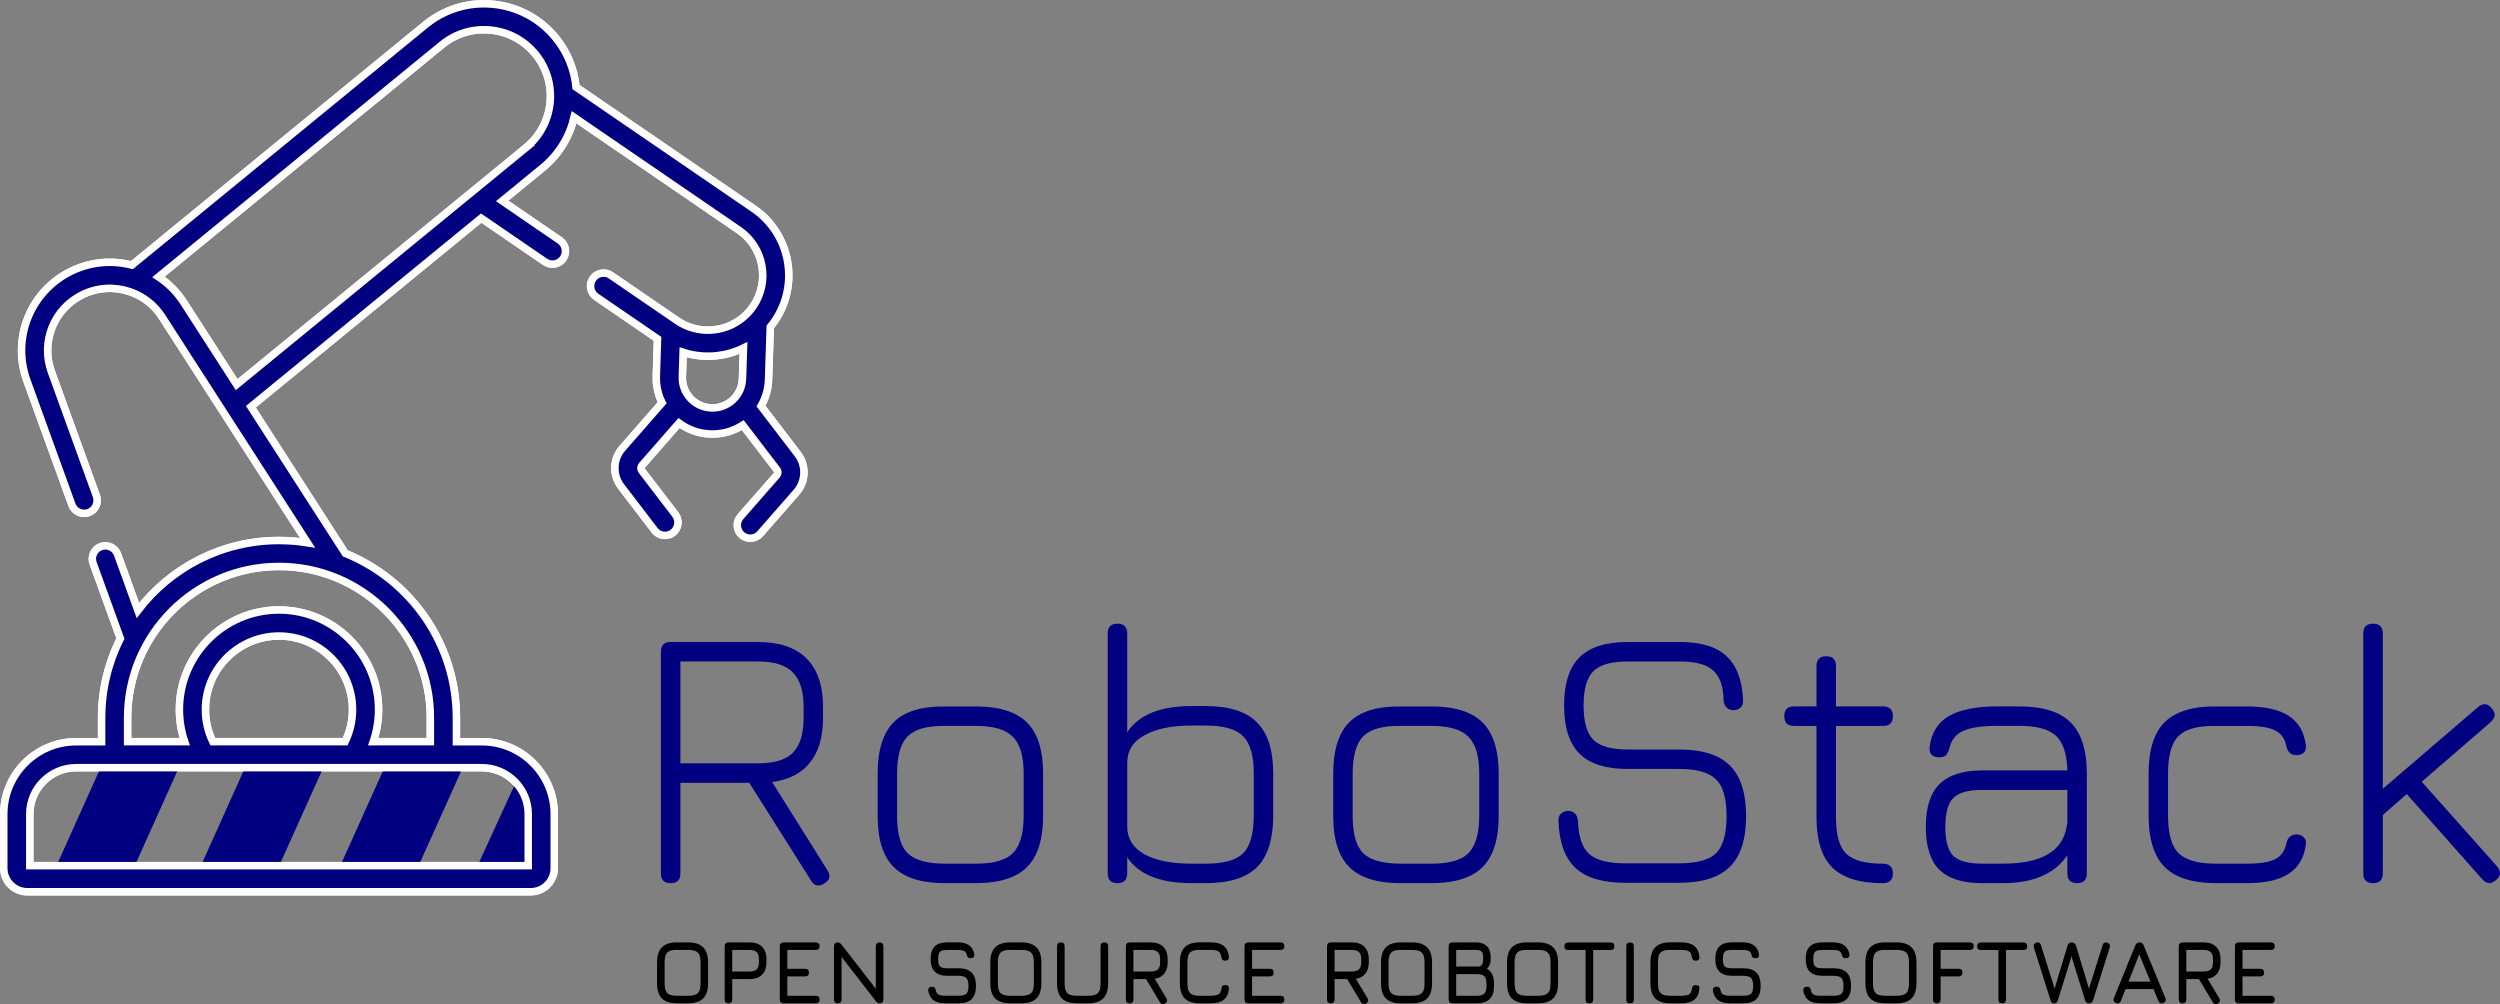 <svg xmlns="http://www.w3.org/2000/svg" xmlns:svg="http://www.w3.org/2000/svg" id="svg867" width="445.131" height="178.808" version="1.1" viewBox="0 0 117.774 47.31"><rect x="0" y="0" width="117.774" height="47.31" fill="#808080" stroke="none"/><g id="layer1" transform="translate(166.988,-56.387)"><path id="path1520-8" d="m -136.069,74.104 c -0.015,0.451 0.085,0.881 0.274,1.259 l -1.876,2.145 c -0.443,0.506 -0.468,1.261 -0.059,1.795 l 1.582,2.067 c 0.121,0.158 0.303,0.24 0.487,0.24 0.13,0 0.261,-0.041 0.372,-0.126 0.269,-0.206 0.32,-0.59 0.114,-0.859 l -1.582,-2.067 c -0.055,-0.072 -0.052,-0.174 0.008,-0.243 l 1.75,-2 c 0.417,0.309 0.929,0.5 1.486,0.518 0.029,9.79e-4 0.058,10e-4 0.087,10e-4 0.524,0 1.016,-0.154 1.429,-0.421 l 1.616,2.111 c 0.055,0.072 0.052,0.174 -0.008,0.243 l -1.714,1.959 c -0.223,0.255 -0.197,0.642 0.058,0.865 0.116,0.102 0.26,0.152 0.403,0.152 0.171,0 0.34,-0.071 0.462,-0.209 l 1.714,-1.959 c 0.443,-0.506 0.468,-1.261 0.059,-1.795 l -1.732,-2.263 c 0.213,-0.366 0.341,-0.787 0.356,-1.239 l 0.081,-2.49 c 0.073,-0.088 0.142,-0.18 0.207,-0.275 1.187,-1.733 0.742,-4.108 -0.99,-5.294 l -8.367,-5.73 c -0.081,-0.826 -0.399,-1.637 -0.963,-2.326 -0.737,-0.9 -1.781,-1.459 -2.939,-1.575 -1.158,-0.115 -2.291,0.227 -3.191,0.964 l -13.83,11.326 c -0.937,-0.243 -1.959,-0.16 -2.886,0.3 -1.896,0.94 -2.782,3.148 -2.061,5.138 l 2.122,5.853 c 0.115,0.319 0.467,0.483 0.785,0.367 0.318,-0.115 0.483,-0.467 0.367,-0.785 l -2.122,-5.853 c -0.509,-1.403 0.116,-2.96 1.453,-3.622 0.724,-0.359 1.53,-0.392 2.246,-0.148 0.018,0.007 0.036,0.014 0.054,0.019 0.584,0.212 1.103,0.61 1.462,1.167 l 6.856,10.646 c -0.438,-0.071 -0.888,-0.108 -1.346,-0.108 -2.708,0 -5.119,1.294 -6.647,3.297 l -0.958,-2.643 c -0.116,-0.318 -0.467,-0.483 -0.785,-0.367 -0.318,0.115 -0.483,0.467 -0.367,0.785 l 1.285,3.544 c -0.566,1.126 -0.885,2.397 -0.885,3.741 v 1.122 h -1.198 c -1.88,0 -3.411,1.53 -3.411,3.411 v 2.547 c 0,0.612 0.498,1.109 1.109,1.109 h 23.715 c 0.612,0 1.109,-0.498 1.109,-1.109 v -2.547 c 0,-1.881 -1.53,-3.411 -3.411,-3.411 h -1.198 v -1.122 c 0,-3.505 -2.168,-6.512 -5.234,-7.752 l -4.449,-6.908 10.851,-8.886 3.01,2.061 c 0.106,0.072 0.227,0.107 0.346,0.107 0.196,0 0.387,-0.093 0.506,-0.267 0.191,-0.279 0.12,-0.661 -0.159,-0.852 l -2.715,-1.859 1.906,-1.561 c 0.772,-0.633 1.271,-1.477 1.481,-2.382 l 7.767,5.319 c 1.175,0.805 1.476,2.416 0.672,3.591 -0.073,0.107 -0.154,0.207 -0.24,0.301 -0.003,0.003 -0.006,0.006 -0.009,0.008 -0.08,0.086 -0.164,0.164 -0.253,0.236 -0.002,0.001 -0.004,0.003 -0.006,0.004 -0.005,0.004 -0.01,0.007 -0.014,0.011 -0.006,0.006 -0.013,0.01 -0.019,0.016 -2.6e-4,3.18e-4 -7.9e-4,6.88e-4 -0.001,9.79e-4 -0.322,0.251 -0.702,0.424 -1.115,0.501 -0.423,0.079 -0.849,0.052 -1.248,-0.073 -0.003,-9.79e-4 -0.006,-0.001 -0.009,-0.003 -0.006,-0.001 -0.012,-0.004 -0.018,-0.006 -0.005,-0.001 -0.009,-0.003 -0.014,-0.004 -0.004,-0.001 -0.008,-0.003 -0.012,-0.004 -0.006,-0.003 -0.013,-0.004 -0.019,-0.007 -0.002,-3.17e-4 -0.004,-9.79e-4 -0.005,-0.001 -0.195,-0.068 -0.385,-0.161 -0.565,-0.279 -2.6e-4,0 -7.9e-4,-3.18e-4 -0.001,-6.88e-4 -0.015,-0.01 -0.03,-0.02 -0.045,-0.03 l -3.11,-2.13 c -0.279,-0.191 -0.66,-0.12 -0.852,0.159 -0.191,0.279 -0.12,0.661 0.159,0.852 l 2.889,1.978 z m -8.221,18.449 c 1.205,0 2.186,0.98 2.186,2.186 v 2.431 h -23.482 v -2.431 c 0,-1.205 0.98,-2.186 2.185,-2.186 z m -13.021,-2.738 c 0,-1.911 1.555,-3.465 3.465,-3.465 1.91,0 3.465,1.554 3.465,3.465 0,0.527 -0.119,1.043 -0.347,1.512 h -6.237 c -0.228,-0.469 -0.347,-0.985 -0.347,-1.512 z m 10.597,0.39 v 1.122 h -2.691 c 0.165,-0.484 0.25,-0.994 0.25,-1.512 0,-2.586 -2.105,-4.691 -4.691,-4.691 -2.586,0 -4.691,2.104 -4.691,4.691 0,0.517 0.085,1.028 0.25,1.512 h -2.691 v -1.122 c 0,-3.932 3.2,-7.132 7.132,-7.132 3.932,0 7.132,3.2 7.132,7.132 z m 4.511,-26.865 -13.636,11.167 -2.487,-3.861 c -0.32,-0.498 -0.731,-0.906 -1.197,-1.215 l 13.353,-10.935 c 0.647,-0.53 1.461,-0.776 2.293,-0.693 0.832,0.083 1.582,0.485 2.112,1.132 1.094,1.335 0.897,3.312 -0.439,4.405 z m 7.359,10.802 0.038,-1.158 c 0.073,0.024 0.146,0.045 0.221,0.064 0.002,6.62e-4 0.005,0.001 0.006,0.001 0.01,0.003 0.02,0.006 0.03,0.007 0.007,10e-4 0.015,0.003 0.022,0.006 0.002,3.44e-4 0.005,9.79e-4 0.007,10e-4 0.86,0.206 1.766,0.105 2.558,-0.284 l -0.048,1.455 c -0.025,0.781 -0.678,1.397 -1.464,1.371 -0.781,-0.026 -1.396,-0.682 -1.371,-1.464 z m 0,0" style="fill:navy;stroke:#fff;stroke-width:.352"/><g style="font-style:normal;font-weight:400;font-size:17.639px;line-height:1.25;font-family:sans-serif;letter-spacing:0;word-spacing:0;fill:#000;fill-opacity:1;stroke:none;stroke-width:.265" id="text817-6" aria-label="RoboStack"><path style="font-style:normal;font-variant:normal;font-weight:400;font-stretch:normal;font-family:Jura;-inkscape-font-specification:Jura;fill:navy;stroke-width:.265" id="path1458" d="m -128.003,97.393 q 0.088,0.141 0.088,0.265 0,0.212 -0.247,0.353 -0.141,0.088 -0.265,0.088 -0.229,0 -0.353,-0.229 l -2.91,-4.604 h -3.245 v 4.269 q 0,0.459 -0.459,0.459 -0.459,0 -0.459,-0.459 V 87.092 q 0,-0.459 0.459,-0.459 h 4.127 q 1.499,0 2.275,0.776 0.776,0.776 0.776,2.275 v 0.529 q 0,1.341 -0.617,2.099 -0.6,0.758 -1.782,0.917 z m -6.932,-5.045 h 3.669 q 1.129,0 1.623,-0.494 0.512,-0.512 0.512,-1.64 v -0.529 q 0,-1.111 -0.512,-1.623 -0.494,-0.512 -1.623,-0.512 h -3.669 z"/><path style="font-style:normal;font-variant:normal;font-weight:400;font-stretch:normal;font-family:Jura;-inkscape-font-specification:Jura;fill:navy;stroke-width:.265" id="path1460" d="m -122.468,97.993 q -1.658,0 -2.416,-0.758 -0.758,-0.758 -0.758,-2.399 v -1.993 q 0,-1.676 0.758,-2.434 0.758,-0.758 2.416,-0.741 h 1.446 q 1.658,0 2.416,0.758 0.758,0.758 0.758,2.416 v 1.976 q 0,1.658 -0.758,2.416 -0.758,0.758 -2.416,0.758 z m 1.446,-0.917 q 1.252,0 1.746,-0.494 0.512,-0.512 0.512,-1.764 v -1.976 q 0,-1.252 -0.512,-1.746 -0.494,-0.512 -1.746,-0.512 h -1.446 q -1.252,-0.018 -1.764,0.494 -0.494,0.494 -0.494,1.764 v 1.993 q 0,1.252 0.494,1.746 0.512,0.494 1.764,0.494 z"/><path style="font-style:normal;font-variant:normal;font-weight:400;font-stretch:normal;font-family:Jura;-inkscape-font-specification:Jura;fill:navy;stroke-width:.265" id="path1462" d="m -110.182,89.65 q 1.658,0 2.416,0.776 0.758,0.758 0.758,2.399 v 1.993 q 0,1.64 -0.758,2.416 -0.758,0.758 -2.416,0.758 h -0.67 q -2.222,0 -3.034,-1.217 v 0.758 q 0,0.459 -0.459,0.459 -0.459,0 -0.459,-0.459 V 86.228 q 0,-0.459 0.459,-0.459 0.459,0 0.459,0.459 v 4.657 q 0.811,-1.235 3.034,-1.235 z m 2.258,3.175 q 0,-1.252 -0.494,-1.746 -0.494,-0.512 -1.764,-0.512 h -0.67 q -1.411,0 -2.222,0.459 -0.811,0.441 -0.811,1.305 v 2.91 0.088 q 0,0.847 0.811,1.305 0.811,0.441 2.222,0.441 h 0.67 q 1.27,0 1.764,-0.494 0.494,-0.512 0.494,-1.764 z"/><path style="font-style:normal;font-variant:normal;font-weight:400;font-stretch:normal;font-family:Jura;-inkscape-font-specification:Jura;fill:navy;stroke-width:.265" id="path1464" d="m -101.006,97.993 q -1.658,0 -2.416,-0.758 -0.758,-0.758 -0.758,-2.399 v -1.993 q 0,-1.676 0.758,-2.434 0.758,-0.758 2.416,-0.741 h 1.446 q 1.658,0 2.416,0.758 0.758,0.758 0.758,2.416 v 1.976 q 0,1.658 -0.758,2.416 -0.758,0.758 -2.416,0.758 z m 1.446,-0.917 q 1.252,0 1.746,-0.494 0.512,-0.512 0.512,-1.764 v -1.976 q 0,-1.252 -0.512,-1.746 -0.494,-0.512 -1.746,-0.512 h -1.446 q -1.252,-0.018 -1.764,0.494 -0.494,0.494 -0.494,1.764 v 1.993 q 0,1.252 0.494,1.746 0.512,0.494 1.764,0.494 z"/><path style="font-style:normal;font-variant:normal;font-weight:400;font-stretch:normal;font-family:Jura;-inkscape-font-specification:Jura;fill:navy;stroke-width:.265" id="path1466" d="m -90.43,97.975 q -1.57,0 -2.328,-0.688 -0.758,-0.706 -0.811,-2.222 -0.018,-0.212 0.106,-0.335 0.141,-0.141 0.353,-0.141 0.194,0 0.317,0.123 0.123,0.123 0.141,0.335 0.035,1.129 0.529,1.57 0.494,0.441 1.693,0.441 h 2.54 q 1.27,0 1.746,-0.476 0.494,-0.494 0.494,-1.746 0,-1.252 -0.494,-1.729 -0.494,-0.494 -1.746,-0.494 h -2.416 q -1.552,0 -2.275,-0.723 -0.723,-0.723 -0.723,-2.275 0,-1.535 0.723,-2.258 0.723,-0.723 2.258,-0.723 h 2.487 q 1.482,0 2.187,0.67 0.723,0.67 0.776,2.081 0.018,0.212 -0.123,0.335 -0.123,0.123 -0.335,0.123 -0.194,0 -0.317,-0.123 -0.123,-0.123 -0.141,-0.317 -0.018,-1.023 -0.494,-1.429 -0.459,-0.423 -1.552,-0.423 h -2.487 q -1.147,0 -1.605,0.459 -0.459,0.459 -0.459,1.605 0,1.164 0.459,1.623 0.459,0.459 1.623,0.459 h 2.416 q 1.64,0 2.399,0.758 0.758,0.758 0.758,2.381 0,1.623 -0.758,2.381 -0.758,0.758 -2.399,0.758 z"/><path style="font-style:normal;font-variant:normal;font-weight:400;font-stretch:normal;font-family:Jura;-inkscape-font-specification:Jura;fill:navy;stroke-width:.265" id="path1468" d="m -78.292,97.076 q 0.476,0 0.476,0.459 0,0.459 -0.476,0.459 -1.623,0 -2.381,-0.741 -0.741,-0.741 -0.741,-2.364 v -4.304 h -1.058 q -0.459,0 -0.459,-0.459 0,-0.459 0.459,-0.459 h 1.058 v -1.905 q 0,-0.459 0.459,-0.459 0.459,0 0.459,0.459 v 1.905 h 2.222 q 0.459,0 0.459,0.459 0,0.459 -0.459,0.459 h -2.222 v 4.304 q 0,1.235 0.476,1.711 0.494,0.476 1.729,0.476 z"/><path style="font-style:normal;font-variant:normal;font-weight:400;font-stretch:normal;font-family:Jura;-inkscape-font-specification:Jura;fill:navy;stroke-width:.265" id="path1470" d="m -71.852,89.667 q 1.658,0 2.416,0.758 0.758,0.758 0.758,2.416 v 4.692 q 0,0.459 -0.459,0.459 -0.459,0 -0.459,-0.459 v -0.864 q -0.423,0.653 -1.199,0.988 -0.758,0.335 -1.834,0.335 h -0.988 q -1.358,0 -2.011,-0.635 -0.635,-0.635 -0.635,-2.011 0,-1.376 0.635,-2.011 0.653,-0.653 2.011,-0.653 h 4.022 q -0.035,-1.164 -0.529,-1.623 -0.494,-0.476 -1.729,-0.476 h -1.023 q -1.129,0 -1.64,0.247 -0.512,0.229 -0.635,0.811 -0.071,0.229 -0.176,0.335 -0.106,0.088 -0.3,0.088 -0.247,0 -0.37,-0.123 -0.106,-0.123 -0.088,-0.353 0.123,-1.005 0.9,-1.464 0.794,-0.459 2.311,-0.459 z m 2.258,5.503 v -1.57 h -4.022 q -0.988,0 -1.358,0.388 -0.37,0.37 -0.37,1.358 0,0.97 0.37,1.358 0.388,0.37 1.358,0.37 h 0.988 q 2.734,0 2.999,-1.764 z"/><path style="font-style:normal;font-variant:normal;font-weight:400;font-stretch:normal;font-family:Jura;-inkscape-font-specification:Jura;fill:navy;stroke-width:.265" id="path1472" d="m -62.594,97.993 q -1.64,0 -2.416,-0.758 -0.758,-0.776 -0.758,-2.416 V 92.825 q 0,-1.658 0.758,-2.416 0.776,-0.758 2.416,-0.741 h 1.446 q 1.305,0 1.976,0.441 0.688,0.441 0.811,1.376 0.035,0.212 -0.088,0.353 -0.123,0.123 -0.353,0.123 -0.388,0 -0.476,-0.423 -0.106,-0.529 -0.529,-0.741 -0.423,-0.212 -1.341,-0.212 h -1.446 q -1.27,-0.018 -1.764,0.476 -0.494,0.494 -0.494,1.764 v 1.993 q 0,1.27 0.494,1.764 0.512,0.494 1.764,0.494 h 1.446 q 0.917,0 1.341,-0.212 0.423,-0.212 0.529,-0.741 0.088,-0.423 0.476,-0.423 0.229,0 0.353,0.141 0.123,0.123 0.088,0.335 -0.123,0.935 -0.811,1.376 -0.67,0.441 -1.976,0.441 z"/><path style="font-style:normal;font-variant:normal;font-weight:400;font-stretch:normal;font-family:Jura;-inkscape-font-specification:Jura;fill:navy;stroke-width:.265" id="path1474" d="m -49.355,97.199 q 0.141,0.176 0.141,0.317 0,0.176 -0.194,0.335 -0.176,0.141 -0.3,0.141 -0.159,0 -0.335,-0.176 l -3.563,-4.022 -1.129,0.988 v 2.752 q 0,0.459 -0.459,0.459 -0.459,0 -0.459,-0.459 V 86.228 q 0,-0.459 0.459,-0.459 0.459,0 0.459,0.459 v 7.32 l 4.48,-3.845 q 0.176,-0.141 0.317,-0.141 0.176,0 0.335,0.194 0.141,0.176 0.141,0.3 0,0.159 -0.194,0.353 l -3.245,2.805 z"/></g><g style="font-style:normal;font-weight:400;font-size:10.583px;line-height:1.25;font-family:sans-serif;letter-spacing:0;word-spacing:0;fill:#000;fill-opacity:1;stroke:none;stroke-width:.265" id="text1585" aria-label="OPEN SOURCE ROBOTICS SOFTWARE"><path style="font-style:normal;font-variant:normal;font-weight:700;font-stretch:normal;font-size:4.233px;font-family:Jura;-inkscape-font-specification:'Jura Bold';stroke-width:.265" id="path1477" d="m -135.086,103.654 q -0.487,0 -0.72,-0.229 -0.229,-0.233 -0.229,-0.72 v -0.978 q 0,-0.487 0.233,-0.715 0.233,-0.233 0.715,-0.229 h 0.508 q 0.487,0 0.715,0.233 0.233,0.229 0.233,0.715 v 0.974 q 0,0.487 -0.233,0.72 -0.229,0.229 -0.715,0.229 z m 0.508,-0.356 q 0.233,0 0.356,-0.055 0.127,-0.055 0.182,-0.178 0.055,-0.127 0.055,-0.36 v -0.974 q 0,-0.229 -0.055,-0.356 -0.055,-0.127 -0.182,-0.182 -0.127,-0.055 -0.356,-0.055 h -0.508 q -0.229,-0.004 -0.356,0.051 -0.127,0.055 -0.182,0.182 -0.055,0.127 -0.055,0.356 v 0.978 q 0,0.233 0.055,0.36 0.055,0.123 0.178,0.178 0.127,0.055 0.36,0.055 z"/><path style="font-style:normal;font-variant:normal;font-weight:700;font-stretch:normal;font-size:4.233px;font-family:Jura;-inkscape-font-specification:'Jura Bold';stroke-width:.265" id="path1479" d="m -131.68,100.784 q 0.389,0 0.593,0.207 0.207,0.203 0.207,0.593 v 0.127 q 0,0.385 -0.207,0.593 -0.203,0.207 -0.593,0.207 h -0.813 v 0.965 q 0,0.085 -0.047,0.131 -0.047,0.047 -0.131,0.047 -0.085,0 -0.131,-0.047 -0.047,-0.047 -0.047,-0.131 v -2.515 q 0,-0.085 0.047,-0.131 0.047,-0.047 0.131,-0.047 z m 0.445,0.8 q 0,-0.237 -0.102,-0.339 -0.102,-0.106 -0.343,-0.106 h -0.813 v 1.016 h 0.813 q 0.241,0 0.343,-0.102 0.102,-0.102 0.102,-0.343 z"/><path style="font-style:normal;font-variant:normal;font-weight:700;font-stretch:normal;font-size:4.233px;font-family:Jura;-inkscape-font-specification:'Jura Bold';stroke-width:.265" id="path1481" d="m -128.555,103.299 q 0.085,0 0.131,0.047 0.047,0.047 0.047,0.131 0,0.085 -0.047,0.131 -0.047,0.047 -0.131,0.047 h -1.52 q -0.085,0 -0.131,-0.047 -0.047,-0.047 -0.047,-0.131 v -2.515 q 0,-0.085 0.047,-0.131 0.047,-0.047 0.131,-0.047 h 1.52 q 0.085,0 0.131,0.047 0.047,0.047 0.047,0.131 0,0.085 -0.047,0.131 -0.047,0.047 -0.131,0.047 h -1.342 v 0.889 h 0.842 q 0.085,0 0.131,0.047 0.047,0.047 0.047,0.131 0,0.085 -0.047,0.131 -0.047,0.047 -0.131,0.047 h -0.842 v 0.914 z"/><path style="font-style:normal;font-variant:normal;font-weight:700;font-stretch:normal;font-size:4.233px;font-family:Jura;-inkscape-font-specification:'Jura Bold';stroke-width:.265" id="path1483" d="m -125.551,100.784 q 0.085,0 0.131,0.047 0.047,0.047 0.047,0.131 v 2.515 q 0,0.085 -0.047,0.131 -0.047,0.047 -0.131,0.047 -0.051,0 -0.093,-0.025 -0.042,-0.025 -0.085,-0.08 l -1.613,-2.079 v 2.007 q 0,0.085 -0.047,0.131 -0.047,0.047 -0.131,0.047 -0.085,0 -0.131,-0.047 -0.047,-0.047 -0.047,-0.131 v -2.515 q 0,-0.085 0.047,-0.131 0.047,-0.047 0.131,-0.047 0.051,0 0.089,0.025 0.042,0.025 0.089,0.08 l 1.613,2.079 v -2.007 q 0,-0.085 0.047,-0.131 0.047,-0.047 0.131,-0.047 z"/><path style="font-style:normal;font-variant:normal;font-weight:700;font-stretch:normal;font-size:4.233px;font-family:Jura;-inkscape-font-specification:'Jura Bold';stroke-width:.265" id="path1485" d="m -122.443,103.654 q -0.364,0 -0.567,-0.144 -0.199,-0.148 -0.25,-0.453 -0.008,-0.089 0.038,-0.135 0.047,-0.051 0.135,-0.051 0.085,0 0.127,0.042 0.042,0.038 0.059,0.131 0.03,0.144 0.131,0.199 0.106,0.055 0.326,0.055 h 0.61 q 0.186,0 0.284,-0.042 0.102,-0.042 0.144,-0.14 0.042,-0.102 0.042,-0.284 0,-0.271 -0.102,-0.373 -0.102,-0.102 -0.368,-0.102 h -0.525 q -0.398,0 -0.593,-0.195 -0.195,-0.195 -0.195,-0.597 0,-0.398 0.191,-0.588 0.195,-0.195 0.593,-0.195 h 0.504 q 0.669,0 0.77,0.559 0.013,0.089 -0.034,0.14 -0.047,0.047 -0.14,0.047 -0.085,0 -0.127,-0.042 -0.042,-0.042 -0.055,-0.131 -0.034,-0.123 -0.127,-0.169 -0.093,-0.047 -0.288,-0.047 h -0.504 q -0.174,0 -0.267,0.038 -0.089,0.038 -0.127,0.131 -0.034,0.089 -0.034,0.258 0,0.174 0.038,0.267 0.038,0.089 0.127,0.131 0.093,0.038 0.267,0.038 h 0.525 q 0.419,0 0.622,0.203 0.203,0.203 0.203,0.627 0,0.419 -0.203,0.622 -0.203,0.199 -0.622,0.199 z"/><path style="font-style:normal;font-variant:normal;font-weight:700;font-stretch:normal;font-size:4.233px;font-family:Jura;-inkscape-font-specification:'Jura Bold';stroke-width:.265" id="path1487" d="m -119.385,103.654 q -0.487,0 -0.72,-0.229 -0.229,-0.233 -0.229,-0.72 v -0.978 q 0,-0.487 0.233,-0.715 0.233,-0.233 0.715,-0.229 h 0.508 q 0.487,0 0.715,0.233 0.233,0.229 0.233,0.715 v 0.974 q 0,0.487 -0.233,0.72 -0.229,0.229 -0.715,0.229 z m 0.508,-0.356 q 0.233,0 0.356,-0.055 0.127,-0.055 0.182,-0.178 0.055,-0.127 0.055,-0.36 v -0.974 q 0,-0.229 -0.055,-0.356 -0.055,-0.127 -0.182,-0.182 -0.127,-0.055 -0.356,-0.055 h -0.508 q -0.229,-0.004 -0.356,0.051 -0.127,0.055 -0.182,0.182 -0.055,0.127 -0.055,0.356 v 0.978 q 0,0.233 0.055,0.36 0.055,0.123 0.178,0.178 0.127,0.055 0.36,0.055 z"/><path style="font-style:normal;font-variant:normal;font-weight:700;font-stretch:normal;font-size:4.233px;font-family:Jura;-inkscape-font-specification:'Jura Bold';stroke-width:.265" id="path1489" d="m -116.242,103.654 q -0.487,0 -0.72,-0.229 -0.229,-0.233 -0.229,-0.72 v -1.744 q 0,-0.178 0.178,-0.178 0.178,0 0.178,0.178 v 1.744 q 0,0.233 0.055,0.36 0.055,0.123 0.178,0.178 0.127,0.055 0.36,0.055 h 0.508 q 0.233,0 0.356,-0.055 0.127,-0.055 0.182,-0.178 0.055,-0.127 0.055,-0.36 v -1.744 q 0,-0.178 0.178,-0.178 0.178,0 0.178,0.178 v 1.744 q 0,0.487 -0.233,0.72 -0.229,0.229 -0.715,0.229 z"/><path style="font-style:normal;font-variant:normal;font-weight:700;font-stretch:normal;font-size:4.233px;font-family:Jura;-inkscape-font-specification:'Jura Bold';stroke-width:.265" id="path1491" d="m -111.979,101.711 q 0,0.334 -0.157,0.538 -0.157,0.203 -0.453,0.25 l 0.555,0.923 q 0.025,0.042 0.025,0.093 0,0.093 -0.093,0.148 -0.055,0.034 -0.097,0.034 -0.085,0 -0.144,-0.093 l -0.643,-1.071 -0.013,-0.021 h -0.593 v 0.965 q 0,0.085 -0.047,0.131 -0.047,0.047 -0.131,0.047 -0.085,0 -0.131,-0.047 -0.047,-0.047 -0.047,-0.131 v -2.515 q 0,-0.085 0.047,-0.131 0.047,-0.047 0.131,-0.047 h 0.991 q 0.389,0 0.593,0.207 0.207,0.203 0.207,0.593 z m -0.356,-0.127 q 0,-0.237 -0.102,-0.339 -0.102,-0.106 -0.343,-0.106 h -0.813 v 1.016 h 0.813 q 0.241,0 0.343,-0.102 0.102,-0.102 0.102,-0.343 z"/><path style="font-style:normal;font-variant:normal;font-weight:700;font-stretch:normal;font-size:4.233px;font-family:Jura;-inkscape-font-specification:'Jura Bold';stroke-width:.265" id="path1493" d="m -110.455,103.654 q -0.487,0 -0.72,-0.229 -0.229,-0.233 -0.229,-0.72 v -0.974 q 0,-0.487 0.229,-0.72 0.233,-0.233 0.715,-0.229 h 0.512 q 0.398,0 0.605,0.165 0.212,0.165 0.246,0.516 0.013,0.089 -0.034,0.135 -0.047,0.047 -0.135,0.047 -0.085,0 -0.131,-0.042 -0.042,-0.047 -0.055,-0.135 -0.021,-0.191 -0.131,-0.258 -0.11,-0.072 -0.364,-0.072 h -0.512 q -0.229,-0.004 -0.356,0.051 -0.127,0.055 -0.182,0.182 -0.051,0.127 -0.051,0.36 v 0.974 q 0,0.233 0.055,0.36 0.055,0.123 0.178,0.178 0.127,0.055 0.36,0.055 h 0.508 q 0.254,0 0.364,-0.068 0.11,-0.072 0.131,-0.262 0.013,-0.089 0.055,-0.131 0.047,-0.047 0.131,-0.047 0.089,0 0.135,0.047 0.047,0.047 0.034,0.135 -0.034,0.351 -0.246,0.516 -0.207,0.165 -0.605,0.165 z"/><path style="font-style:normal;font-variant:normal;font-weight:700;font-stretch:normal;font-size:4.233px;font-family:Jura;-inkscape-font-specification:'Jura Bold';stroke-width:.265" id="path1495" d="m -106.661,103.299 q 0.085,0 0.131,0.047 0.047,0.047 0.047,0.131 0,0.085 -0.047,0.131 -0.047,0.047 -0.131,0.047 h -1.52 q -0.085,0 -0.131,-0.047 -0.047,-0.047 -0.047,-0.131 v -2.515 q 0,-0.085 0.047,-0.131 0.047,-0.047 0.131,-0.047 h 1.52 q 0.085,0 0.131,0.047 0.047,0.047 0.047,0.131 0,0.085 -0.047,0.131 -0.047,0.047 -0.131,0.047 h -1.342 v 0.889 h 0.842 q 0.085,0 0.131,0.047 0.047,0.047 0.047,0.131 0,0.085 -0.047,0.131 -0.047,0.047 -0.131,0.047 h -0.842 v 0.914 z"/><path style="font-style:normal;font-variant:normal;font-weight:700;font-stretch:normal;font-size:4.233px;font-family:Jura;-inkscape-font-specification:'Jura Bold';stroke-width:.265" id="path1497" d="m -102.504,101.711 q 0,0.334 -0.157,0.538 -0.157,0.203 -0.453,0.25 l 0.555,0.923 q 0.025,0.042 0.025,0.093 0,0.093 -0.093,0.148 -0.055,0.034 -0.097,0.034 -0.085,0 -0.144,-0.093 l -0.643,-1.071 -0.013,-0.021 h -0.593 v 0.965 q 0,0.085 -0.047,0.131 -0.047,0.047 -0.131,0.047 -0.085,0 -0.131,-0.047 -0.047,-0.047 -0.047,-0.131 v -2.515 q 0,-0.085 0.047,-0.131 0.047,-0.047 0.131,-0.047 h 0.991 q 0.389,0 0.593,0.207 0.207,0.203 0.207,0.593 z m -0.356,-0.127 q 0,-0.237 -0.102,-0.339 -0.102,-0.106 -0.343,-0.106 h -0.813 v 1.016 h 0.813 q 0.241,0 0.343,-0.102 0.102,-0.102 0.102,-0.343 z"/><path style="font-style:normal;font-variant:normal;font-weight:700;font-stretch:normal;font-size:4.233px;font-family:Jura;-inkscape-font-specification:'Jura Bold';stroke-width:.265" id="path1499" d="m -100.98,103.654 q -0.487,0 -0.72,-0.229 -0.229,-0.233 -0.229,-0.72 v -0.978 q 0,-0.487 0.233,-0.715 0.233,-0.233 0.715,-0.229 h 0.508 q 0.487,0 0.715,0.233 0.233,0.229 0.233,0.715 v 0.974 q 0,0.487 -0.233,0.72 -0.229,0.229 -0.715,0.229 z m 0.508,-0.356 q 0.233,0 0.356,-0.055 0.127,-0.055 0.182,-0.178 0.055,-0.127 0.055,-0.36 v -0.974 q 0,-0.229 -0.055,-0.356 -0.055,-0.127 -0.182,-0.182 -0.127,-0.055 -0.356,-0.055 h -0.508 q -0.229,-0.004 -0.356,0.051 -0.127,0.055 -0.182,0.182 -0.055,0.127 -0.055,0.356 v 0.978 q 0,0.233 0.055,0.36 0.055,0.123 0.178,0.178 0.127,0.055 0.36,0.055 z"/><path style="font-style:normal;font-variant:normal;font-weight:700;font-stretch:normal;font-size:4.233px;font-family:Jura;-inkscape-font-specification:'Jura Bold';stroke-width:.265" id="path1501" d="m -96.939,102.024 q 0.334,0.195 0.334,0.69 v 0.144 q 0,0.389 -0.207,0.593 -0.203,0.203 -0.593,0.203 h -1.16 q -0.085,0 -0.131,-0.047 -0.047,-0.047 -0.047,-0.131 v -2.515 q 0,-0.085 0.047,-0.131 0.047,-0.047 0.131,-0.047 h 1.105 q 0.334,0 0.516,0.178 0.182,0.178 0.182,0.508 v 0.114 q 0,0.135 -0.047,0.25 -0.047,0.114 -0.131,0.191 z m -1.448,-0.102 h 0.982 0.076 q 0.11,-0.013 0.161,-0.102 0.051,-0.093 0.051,-0.237 v -0.114 q 0,-0.182 -0.076,-0.254 -0.076,-0.076 -0.267,-0.076 h -0.927 z m 1.427,0.792 q 0,-0.237 -0.102,-0.334 -0.102,-0.102 -0.343,-0.102 h -0.982 v 1.02 h 0.982 q 0.237,0 0.339,-0.102 0.106,-0.102 0.106,-0.339 z"/><path style="font-style:normal;font-variant:normal;font-weight:700;font-stretch:normal;font-size:4.233px;font-family:Jura;-inkscape-font-specification:'Jura Bold';stroke-width:.265" id="path1503" d="m -95.043,103.654 q -0.487,0 -0.72,-0.229 -0.229,-0.233 -0.229,-0.72 v -0.978 q 0,-0.487 0.233,-0.715 0.233,-0.233 0.715,-0.229 h 0.508 q 0.487,0 0.715,0.233 0.233,0.229 0.233,0.715 v 0.974 q 0,0.487 -0.233,0.72 -0.229,0.229 -0.715,0.229 z m 0.508,-0.356 q 0.233,0 0.356,-0.055 0.127,-0.055 0.182,-0.178 0.055,-0.127 0.055,-0.36 v -0.974 q 0,-0.229 -0.055,-0.356 -0.055,-0.127 -0.182,-0.182 -0.127,-0.055 -0.356,-0.055 h -0.508 q -0.229,-0.004 -0.356,0.051 -0.127,0.055 -0.182,0.182 -0.055,0.127 -0.055,0.356 v 0.978 q 0,0.233 0.055,0.36 0.055,0.123 0.178,0.178 0.127,0.055 0.36,0.055 z"/><path style="font-style:normal;font-variant:normal;font-weight:700;font-stretch:normal;font-size:4.233px;font-family:Jura;-inkscape-font-specification:'Jura Bold';stroke-width:.265" id="path1505" d="m -92.112,103.654 q -0.178,0 -0.178,-0.178 v -2.333 h -0.821 q -0.178,0 -0.178,-0.178 0,-0.178 0.178,-0.178 h 1.998 q 0.178,0 0.178,0.178 0,0.178 -0.178,0.178 h -0.821 v 2.333 q 0,0.085 -0.047,0.131 -0.047,0.047 -0.131,0.047 z"/><path style="font-style:normal;font-variant:normal;font-weight:700;font-stretch:normal;font-size:4.233px;font-family:Jura;-inkscape-font-specification:'Jura Bold';stroke-width:.265" id="path1507" d="m -90.197,103.654 q -0.093,0 -0.135,-0.042 -0.042,-0.042 -0.042,-0.135 v -2.51 q 0,-0.093 0.042,-0.135 0.042,-0.042 0.135,-0.042 0.093,0 0.135,0.042 0.042,0.042 0.042,0.135 v 2.51 q 0,0.093 -0.042,0.135 -0.042,0.042 -0.135,0.042 z"/><path style="font-style:normal;font-variant:normal;font-weight:700;font-stretch:normal;font-size:4.233px;font-family:Jura;-inkscape-font-specification:'Jura Bold';stroke-width:.265" id="path1509" d="m -88.288,103.654 q -0.487,0 -0.72,-0.229 -0.229,-0.233 -0.229,-0.72 v -0.974 q 0,-0.487 0.229,-0.72 0.233,-0.233 0.715,-0.229 h 0.512 q 0.398,0 0.605,0.165 0.212,0.165 0.246,0.516 0.013,0.089 -0.034,0.135 -0.047,0.047 -0.135,0.047 -0.085,0 -0.131,-0.042 -0.042,-0.047 -0.055,-0.135 -0.021,-0.191 -0.131,-0.258 -0.11,-0.072 -0.364,-0.072 h -0.512 q -0.229,-0.004 -0.356,0.051 -0.127,0.055 -0.182,0.182 -0.051,0.127 -0.051,0.36 v 0.974 q 0,0.233 0.055,0.36 0.055,0.123 0.178,0.178 0.127,0.055 0.36,0.055 h 0.508 q 0.254,0 0.364,-0.068 0.11,-0.072 0.131,-0.262 0.013,-0.089 0.055,-0.131 0.047,-0.047 0.131,-0.047 0.089,0 0.135,0.047 0.047,0.047 0.034,0.135 -0.034,0.351 -0.246,0.516 -0.207,0.165 -0.605,0.165 z"/><path style="font-style:normal;font-variant:normal;font-weight:700;font-stretch:normal;font-size:4.233px;font-family:Jura;-inkscape-font-specification:'Jura Bold';stroke-width:.265" id="path1511" d="m -85.476,103.654 q -0.364,0 -0.567,-0.144 -0.199,-0.148 -0.25,-0.453 -0.009,-0.089 0.038,-0.135 0.047,-0.051 0.135,-0.051 0.085,0 0.127,0.042 0.042,0.038 0.059,0.131 0.03,0.144 0.131,0.199 0.106,0.055 0.326,0.055 h 0.61 q 0.186,0 0.284,-0.042 0.102,-0.042 0.144,-0.14 0.042,-0.102 0.042,-0.284 0,-0.271 -0.102,-0.373 -0.102,-0.102 -0.368,-0.102 h -0.525 q -0.398,0 -0.593,-0.195 -0.195,-0.195 -0.195,-0.597 0,-0.398 0.191,-0.588 0.195,-0.195 0.593,-0.195 h 0.504 q 0.669,0 0.77,0.559 0.013,0.089 -0.034,0.14 -0.047,0.047 -0.14,0.047 -0.085,0 -0.127,-0.042 -0.042,-0.042 -0.055,-0.131 -0.034,-0.123 -0.127,-0.169 -0.093,-0.047 -0.288,-0.047 h -0.504 q -0.174,0 -0.267,0.038 -0.089,0.038 -0.127,0.131 -0.034,0.089 -0.034,0.258 0,0.174 0.038,0.267 0.038,0.089 0.127,0.131 0.093,0.038 0.267,0.038 h 0.525 q 0.419,0 0.622,0.203 0.203,0.203 0.203,0.627 0,0.419 -0.203,0.622 -0.203,0.199 -0.622,0.199 z"/><path style="font-style:normal;font-variant:normal;font-weight:700;font-stretch:normal;font-size:4.233px;font-family:Jura;-inkscape-font-specification:'Jura Bold';stroke-width:.265" id="path1513" d="m -81.218,103.654 q -0.364,0 -0.567,-0.144 -0.199,-0.148 -0.25,-0.453 -0.009,-0.089 0.038,-0.135 0.047,-0.051 0.135,-0.051 0.085,0 0.127,0.042 0.042,0.038 0.059,0.131 0.03,0.144 0.131,0.199 0.106,0.055 0.326,0.055 h 0.61 q 0.186,0 0.284,-0.042 0.102,-0.042 0.144,-0.14 0.042,-0.102 0.042,-0.284 0,-0.271 -0.102,-0.373 -0.102,-0.102 -0.368,-0.102 h -0.525 q -0.398,0 -0.593,-0.195 -0.195,-0.195 -0.195,-0.597 0,-0.398 0.191,-0.588 0.195,-0.195 0.593,-0.195 h 0.504 q 0.669,0 0.77,0.559 0.013,0.089 -0.034,0.14 -0.047,0.047 -0.14,0.047 -0.085,0 -0.127,-0.042 -0.042,-0.042 -0.055,-0.131 -0.034,-0.123 -0.127,-0.169 -0.093,-0.047 -0.288,-0.047 h -0.504 q -0.174,0 -0.267,0.038 -0.089,0.038 -0.127,0.131 -0.034,0.089 -0.034,0.258 0,0.174 0.038,0.267 0.038,0.089 0.127,0.131 0.093,0.038 0.267,0.038 h 0.525 q 0.419,0 0.622,0.203 0.203,0.203 0.203,0.627 0,0.419 -0.203,0.622 -0.203,0.199 -0.622,0.199 z"/><path style="font-style:normal;font-variant:normal;font-weight:700;font-stretch:normal;font-size:4.233px;font-family:Jura;-inkscape-font-specification:'Jura Bold';stroke-width:.265" id="path1515" d="m -78.159,103.654 q -0.487,0 -0.72,-0.229 -0.229,-0.233 -0.229,-0.72 v -0.978 q 0,-0.487 0.233,-0.715 0.233,-0.233 0.715,-0.229 h 0.508 q 0.487,0 0.715,0.233 0.233,0.229 0.233,0.715 v 0.974 q 0,0.487 -0.233,0.72 -0.229,0.229 -0.715,0.229 z m 0.508,-0.356 q 0.233,0 0.356,-0.055 0.127,-0.055 0.182,-0.178 0.055,-0.127 0.055,-0.36 v -0.974 q 0,-0.229 -0.055,-0.356 -0.055,-0.127 -0.182,-0.182 -0.127,-0.055 -0.356,-0.055 h -0.508 q -0.229,-0.004 -0.356,0.051 -0.127,0.055 -0.182,0.182 -0.055,0.127 -0.055,0.356 v 0.978 q 0,0.233 0.055,0.36 0.055,0.123 0.178,0.178 0.127,0.055 0.36,0.055 z"/><path style="font-style:normal;font-variant:normal;font-weight:700;font-stretch:normal;font-size:4.233px;font-family:Jura;-inkscape-font-specification:'Jura Bold';stroke-width:.265" id="path1517" d="m -75.744,103.654 q -0.085,0 -0.131,-0.047 -0.047,-0.047 -0.047,-0.131 v -2.515 q 0,-0.085 0.047,-0.131 0.047,-0.047 0.131,-0.047 h 1.558 q 0.085,0 0.131,0.047 0.047,0.047 0.047,0.131 0,0.085 -0.047,0.131 -0.047,0.047 -0.131,0.047 h -1.38 v 0.889 h 0.851 q 0.085,0 0.131,0.047 0.047,0.047 0.047,0.131 0,0.085 -0.047,0.131 -0.047,0.047 -0.131,0.047 h -0.851 v 1.092 q 0,0.085 -0.047,0.131 -0.047,0.047 -0.131,0.047 z"/><path style="font-style:normal;font-variant:normal;font-weight:700;font-stretch:normal;font-size:4.233px;font-family:Jura;-inkscape-font-specification:'Jura Bold';stroke-width:.265" id="path1519" d="m -72.665,103.654 q -0.178,0 -0.178,-0.178 v -2.333 h -0.821 q -0.178,0 -0.178,-0.178 0,-0.178 0.178,-0.178 h 1.998 q 0.178,0 0.178,0.178 0,0.178 -0.178,0.178 h -0.821 v 2.333 q 0,0.085 -0.047,0.131 -0.047,0.047 -0.131,0.047 z"/><path style="font-style:normal;font-variant:normal;font-weight:700;font-stretch:normal;font-size:4.233px;font-family:Jura;-inkscape-font-specification:'Jura Bold';stroke-width:.265" id="path1521" d="m -67.7,100.801 q 0.114,0.055 0.114,0.148 0,0.034 -0.013,0.072 l -0.783,2.481 q -0.03,0.076 -0.072,0.114 -0.042,0.038 -0.114,0.038 h -0.009 q -0.135,0 -0.186,-0.152 l -0.652,-2.104 0.004,0.085 -0.627,2.019 q -0.03,0.08 -0.072,0.119 -0.038,0.034 -0.114,0.034 -0.064,0 -0.102,-0.034 -0.038,-0.038 -0.064,-0.119 l -0.783,-2.481 q -0.013,-0.047 -0.013,-0.076 0,-0.047 0.025,-0.08 0.03,-0.034 0.089,-0.064 0.051,-0.021 0.085,-0.021 0.102,0 0.148,0.135 l 0.643,2.045 0.61,-2.024 q 0.025,-0.076 0.072,-0.114 0.051,-0.038 0.131,-0.038 0.148,0.004 0.195,0.152 l 0.61,2.024 0.643,-2.045 q 0.042,-0.131 0.148,-0.131 0.025,0 0.085,0.017 z"/><path style="font-style:normal;font-variant:normal;font-weight:700;font-stretch:normal;font-size:4.233px;font-family:Jura;-inkscape-font-specification:'Jura Bold';stroke-width:.265" id="path1523" d="m -64.977,103.404 q 0.017,0.038 0.017,0.085 0,0.102 -0.114,0.148 -0.038,0.017 -0.085,0.017 -0.102,0 -0.148,-0.114 l -0.229,-0.555 h -1.317 l -0.22,0.555 q -0.047,0.114 -0.148,0.114 -0.042,0 -0.08,-0.017 -0.119,-0.042 -0.119,-0.148 0,-0.047 0.017,-0.085 l 1.008,-2.481 q 0.064,-0.14 0.199,-0.14 h 0.009 q 0.14,0.008 0.186,0.14 z m -1.736,-0.775 h 1.033 l -0.529,-1.283 z"/><path style="font-style:normal;font-variant:normal;font-weight:700;font-stretch:normal;font-size:4.233px;font-family:Jura;-inkscape-font-specification:'Jura Bold';stroke-width:.265" id="path1525" d="m -62.378,101.711 q 0,0.334 -0.157,0.538 -0.157,0.203 -0.453,0.25 l 0.555,0.923 q 0.025,0.042 0.025,0.093 0,0.093 -0.093,0.148 -0.055,0.034 -0.097,0.034 -0.085,0 -0.144,-0.093 l -0.643,-1.071 -0.013,-0.021 h -0.593 v 0.965 q 0,0.085 -0.047,0.131 -0.047,0.047 -0.131,0.047 -0.085,0 -0.131,-0.047 -0.047,-0.047 -0.047,-0.131 v -2.515 q 0,-0.085 0.047,-0.131 0.047,-0.047 0.131,-0.047 h 0.991 q 0.389,0 0.593,0.207 0.207,0.203 0.207,0.593 z m -0.356,-0.127 q 0,-0.237 -0.102,-0.339 -0.102,-0.106 -0.343,-0.106 h -0.813 v 1.016 h 0.813 q 0.241,0 0.343,-0.102 0.102,-0.102 0.102,-0.343 z"/><path style="font-style:normal;font-variant:normal;font-weight:700;font-stretch:normal;font-size:4.233px;font-family:Jura;-inkscape-font-specification:'Jura Bold';stroke-width:.265" id="path1527" d="m -60.003,103.299 q 0.085,0 0.131,0.047 0.047,0.047 0.047,0.131 0,0.085 -0.047,0.131 -0.047,0.047 -0.131,0.047 h -1.52 q -0.085,0 -0.131,-0.047 -0.047,-0.047 -0.047,-0.131 v -2.515 q 0,-0.085 0.047,-0.131 0.047,-0.047 0.131,-0.047 h 1.52 q 0.085,0 0.131,0.047 0.047,0.047 0.047,0.131 0,0.085 -0.047,0.131 -0.047,0.047 -0.131,0.047 h -1.342 v 0.889 h 0.842 q 0.085,0 0.131,0.047 0.047,0.047 0.047,0.131 0,0.085 -0.047,0.131 -0.047,0.047 -0.131,0.047 h -0.842 v 0.914 z"/></g><path style="fill:navy;stroke:none;stroke-width:.265px;stroke-linecap:butt;stroke-linejoin:miter;stroke-opacity:1" id="path5336" d="m -164.438,97.417 2.313,-5.142 h 3.687 l -2.308,5.13 z"/><path id="path5342" d="m -157.634,97.417 2.313,-5.142 h 3.687 l -2.308,5.13 z" style="fill:navy;stroke:none;stroke-width:.265px;stroke-linecap:butt;stroke-linejoin:miter;stroke-opacity:1"/><path style="fill:navy;stroke:none;stroke-width:.265px;stroke-linecap:butt;stroke-linejoin:miter;stroke-opacity:1" id="path5344" d="m -151.067,97.417 2.313,-5.142 h 3.687 l -2.308,5.13 z"/><path id="path5346" d="m -144.604,97.417 2.077,-4.528 0.569,1.228 0.482,3.288 z" style="fill:navy;stroke:none;stroke-width:.265px;stroke-linecap:butt;stroke-linejoin:miter;stroke-opacity:1"/><path style="fill:navy;stroke:#fff;stroke-width:.352" id="path5348" d="m -136.069,74.104 c -0.015,0.451 0.085,0.881 0.274,1.259 l -1.876,2.145 c -0.443,0.506 -0.468,1.261 -0.059,1.795 l 1.582,2.067 c 0.121,0.158 0.303,0.24 0.487,0.24 0.13,0 0.261,-0.041 0.372,-0.126 0.269,-0.206 0.32,-0.59 0.114,-0.859 l -1.582,-2.067 c -0.055,-0.072 -0.052,-0.174 0.008,-0.243 l 1.75,-2 c 0.417,0.309 0.929,0.5 1.486,0.518 0.029,9.79e-4 0.058,10e-4 0.087,10e-4 0.524,0 1.016,-0.154 1.429,-0.421 l 1.616,2.111 c 0.055,0.072 0.052,0.174 -0.008,0.243 l -1.714,1.959 c -0.223,0.255 -0.197,0.642 0.058,0.865 0.116,0.102 0.26,0.152 0.403,0.152 0.171,0 0.34,-0.071 0.462,-0.209 l 1.714,-1.959 c 0.443,-0.506 0.468,-1.261 0.059,-1.795 l -1.732,-2.263 c 0.213,-0.366 0.341,-0.787 0.356,-1.239 l 0.081,-2.49 c 0.073,-0.088 0.142,-0.18 0.207,-0.275 1.187,-1.733 0.742,-4.108 -0.99,-5.294 l -8.367,-5.73 c -0.081,-0.826 -0.399,-1.637 -0.963,-2.326 -0.737,-0.9 -1.781,-1.459 -2.939,-1.575 -1.158,-0.115 -2.291,0.227 -3.191,0.964 l -13.83,11.326 c -0.937,-0.243 -1.959,-0.16 -2.886,0.3 -1.896,0.94 -2.782,3.148 -2.061,5.138 l 2.122,5.853 c 0.115,0.319 0.467,0.483 0.785,0.367 0.318,-0.115 0.483,-0.467 0.367,-0.785 l -2.122,-5.853 c -0.509,-1.403 0.116,-2.96 1.453,-3.622 0.724,-0.359 1.53,-0.392 2.246,-0.148 0.018,0.007 0.036,0.014 0.054,0.019 0.584,0.212 1.103,0.61 1.462,1.167 l 6.856,10.646 c -0.438,-0.071 -0.888,-0.108 -1.346,-0.108 -2.708,0 -5.119,1.294 -6.647,3.297 l -0.958,-2.643 c -0.116,-0.318 -0.467,-0.483 -0.785,-0.367 -0.318,0.115 -0.483,0.467 -0.367,0.785 l 1.285,3.544 c -0.566,1.126 -0.885,2.397 -0.885,3.741 v 1.122 h -1.198 c -1.88,0 -3.411,1.53 -3.411,3.411 v 2.547 c 0,0.612 0.498,1.109 1.109,1.109 h 23.715 c 0.612,0 1.109,-0.498 1.109,-1.109 v -2.547 c 0,-1.881 -1.53,-3.411 -3.411,-3.411 h -1.198 v -1.122 c 0,-3.505 -2.168,-6.512 -5.234,-7.752 l -4.449,-6.908 10.851,-8.886 3.01,2.061 c 0.106,0.072 0.227,0.107 0.346,0.107 0.196,0 0.387,-0.093 0.506,-0.267 0.191,-0.279 0.12,-0.661 -0.159,-0.852 l -2.715,-1.859 1.906,-1.561 c 0.772,-0.633 1.271,-1.477 1.481,-2.382 l 7.767,5.319 c 1.175,0.805 1.476,2.416 0.672,3.591 -0.073,0.107 -0.154,0.207 -0.24,0.301 -0.003,0.003 -0.006,0.006 -0.009,0.008 -0.08,0.086 -0.164,0.164 -0.253,0.236 -0.002,0.001 -0.004,0.003 -0.006,0.004 -0.005,0.004 -0.01,0.007 -0.014,0.011 -0.006,0.006 -0.013,0.01 -0.019,0.016 -2.6e-4,3.18e-4 -7.9e-4,6.88e-4 -0.001,9.79e-4 -0.322,0.251 -0.702,0.424 -1.115,0.501 -0.423,0.079 -0.849,0.052 -1.248,-0.073 -0.003,-9.79e-4 -0.006,-0.001 -0.009,-0.003 -0.006,-0.001 -0.012,-0.004 -0.018,-0.006 -0.005,-0.001 -0.009,-0.003 -0.014,-0.004 -0.004,-0.001 -0.008,-0.003 -0.012,-0.004 -0.006,-0.003 -0.013,-0.004 -0.019,-0.007 -0.002,-3.17e-4 -0.004,-9.79e-4 -0.005,-0.001 -0.195,-0.068 -0.385,-0.161 -0.565,-0.279 -2.6e-4,0 -7.9e-4,-3.18e-4 -0.001,-6.88e-4 -0.015,-0.01 -0.03,-0.02 -0.045,-0.03 l -3.11,-2.13 c -0.279,-0.191 -0.66,-0.12 -0.852,0.159 -0.191,0.279 -0.12,0.661 0.159,0.852 l 2.889,1.978 z m -8.221,18.449 c 1.205,0 2.186,0.98 2.186,2.186 v 2.431 h -23.482 v -2.431 c 0,-1.205 0.98,-2.186 2.185,-2.186 z m -13.021,-2.738 c 0,-1.911 1.555,-3.465 3.465,-3.465 1.91,0 3.465,1.554 3.465,3.465 0,0.527 -0.119,1.043 -0.347,1.512 h -6.237 c -0.228,-0.469 -0.347,-0.985 -0.347,-1.512 z m 10.597,0.39 v 1.122 h -2.691 c 0.165,-0.484 0.25,-0.994 0.25,-1.512 0,-2.586 -2.105,-4.691 -4.691,-4.691 -2.586,0 -4.691,2.104 -4.691,4.691 0,0.517 0.085,1.028 0.25,1.512 h -2.691 v -1.122 c 0,-3.932 3.2,-7.132 7.132,-7.132 3.932,0 7.132,3.2 7.132,7.132 z m 4.511,-26.865 -13.636,11.167 -2.487,-3.861 c -0.32,-0.498 -0.731,-0.906 -1.197,-1.215 l 13.353,-10.935 c 0.647,-0.53 1.461,-0.776 2.293,-0.693 0.832,0.083 1.582,0.485 2.112,1.132 1.094,1.335 0.897,3.312 -0.439,4.405 z m 7.359,10.802 0.038,-1.158 c 0.073,0.024 0.146,0.045 0.221,0.064 0.002,6.62e-4 0.005,0.001 0.006,0.001 0.01,0.003 0.02,0.006 0.03,0.007 0.007,10e-4 0.015,0.003 0.022,0.006 0.002,3.44e-4 0.005,9.79e-4 0.007,10e-4 0.86,0.206 1.766,0.105 2.558,-0.284 l -0.048,1.455 c -0.025,0.781 -0.678,1.397 -1.464,1.371 -0.781,-0.026 -1.396,-0.682 -1.371,-1.464 z m 0,0"/></g></svg>